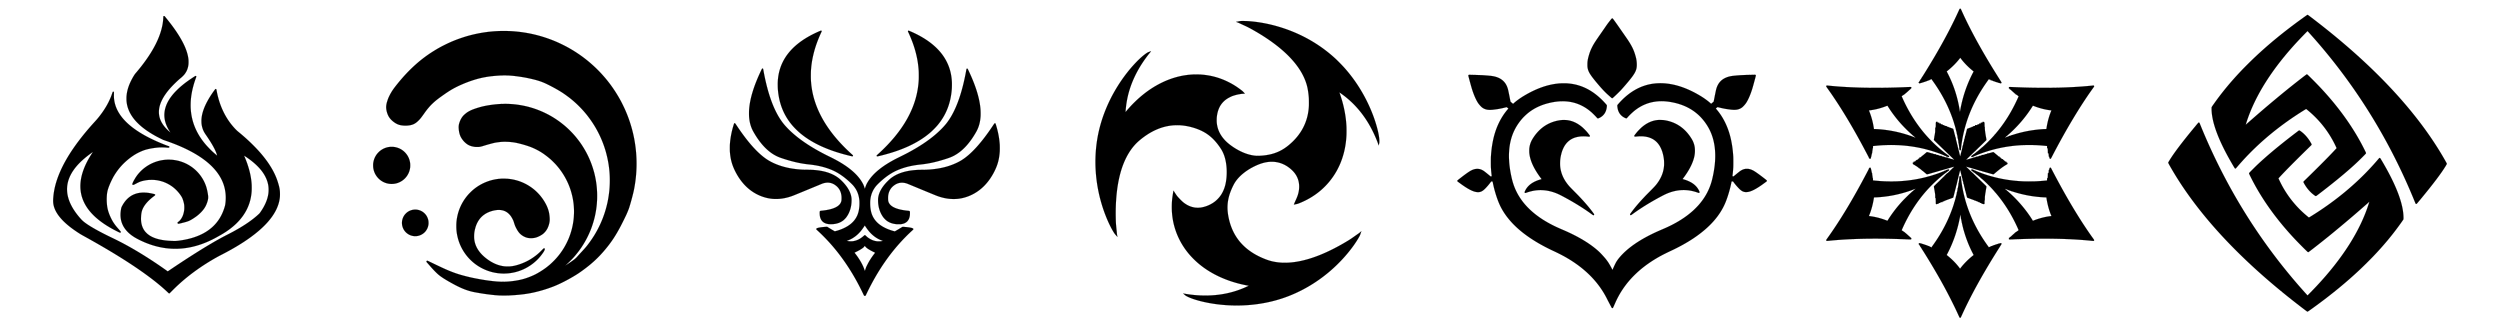 <svg width="2680" height="350" xmlns="http://www.w3.org/2000/svg"><g stroke="null" stroke-width=".1"><path d="M175.235 17.4c-.072.102-.113.31-.125.638-.137 3.252-.387 5.64-.858 8.26-2.483 13.789-10.137 28.774-23.097 45.236a222.797 222.797 0 0 1-5.837 7.087c-1.757 2.037-4.884 7.707-6.599 11.936-1.656 4.104-2.62 7.957-3.031 12.097-.143 1.43-.143 4.633-.006 6.015.34 3.282 1 6.04 2.168 8.988 4.02 10.184 13.335 19.362 28.04 27.623 1.84 1.037 3.836 2.079 6.432 3.36l2.621 1.298 1.995.679c12.99 4.443 23.27 8.993 32.341 14.294 14.485 8.475 24.264 18.362 29.107 29.434 3.007 6.867 4.163 14.312 3.436 22.156-.137 1.501-.363 3.103-.53 3.752a55.61 55.61 0 0 1-1.108 3.675c-5.306 15.849-17.075 26.331-35.312 31.46-4.48 1.262-9.226 2.173-14.622 2.805-1.424.166-3.091.19-5.956.089-12.263-.44-20.882-2.936-26.325-7.624-.697-.601-1.978-1.917-2.496-2.56-2.483-3.11-3.919-7.01-4.27-11.615-.102-1.334-.036-4.425.119-5.866.333-3.044.756-4.73 1.733-6.891 2.049-4.52 6.278-9.226 12.275-13.645.912-.673 1.037-.816 1.025-1.21a.715.715 0 0 0-.376-.589c-.417-.214-3.502-.93-5.378-1.25-2.513-.424-4.163-.567-6.533-.567-2.454 0-4.223.18-6.254.626-3.341.744-6.373 2.132-9.017 4.133-3.246 2.448-6.082 5.986-8.226 10.28-.44.87-.601 1.465-.917 3.395-.595 3.568-.625 6.76-.095 9.88 1.298 7.678 6.081 14.164 14.235 19.304 3.442 2.174 8.993 4.86 14.085 6.82 12.865 4.955 25.807 6.724 38.744 5.294 12.203-1.34 24.228-5.425 36.658-12.442.739-.417 1.93-1.084 2.65-1.488 13.42-7.499 22.937-16.647 28.363-27.255 2.626-5.134 4.252-10.327 5.045-16.075.375-2.746.482-4.395.482-7.683-.006-2.722-.042-3.58-.244-5.807-.768-8.463-3.306-17.808-7.487-27.606-.208-.494-.357-.9-.333-.911.071-.03 2.882 1.84 4.371 2.906 5.492 3.92 9.94 7.94 13.407 12.12 4.598 5.546 7.463 11.734 8.207 17.72.322 2.596.292 5.58-.083 8.177-.923 6.35-3.865 13.085-8.696 19.875-.59.834-.822 1.102-1.495 1.727-6.986 6.534-16.432 12.954-28.671 19.488-.947.512-2.972 1.56-4.497 2.34-6.76 3.455-12.27 6.505-19.655 10.888-11.769 6.98-27.224 16.873-42.692 27.332-1.15.78-2.108 1.417-2.12 1.417-.012 0-.81-.56-1.775-1.238-14.95-10.596-29.637-19.846-43.377-27.308-5.009-2.722-8.75-4.616-15.604-7.922-11.877-5.717-21.257-10.923-26.802-14.872-2.645-1.882-4.038-3.097-5.718-4.973-7.76-8.684-12.442-17.1-14.08-25.313-.762-3.853-.84-7.784-.208-11.554 1.715-10.316 8.529-20.208 20.542-29.815 2.162-1.728 6.432-4.872 6.623-4.878.042 0-.256.5-.661 1.113-4.45 6.772-7.803 13.46-9.863 19.673-3.788 11.405-3.633 21.87.458 31.447 5.248 12.281 16.975 23.032 35.158 32.234 3.18 1.608 3.931 1.953 4.217 1.953.465 0 .727-.298.727-.816a1.335 1.335 0 0 0-.108-.47c-.053-.101-.965-1.162-2.019-2.353-2.37-2.68-2.781-3.174-3.907-4.67-1.65-2.203-2.751-3.966-4.038-6.491-2.037-3.99-3.496-8.017-4.217-11.614-.595-2.978-.911-7.427-.78-11.078.197-5.456.762-8.094 2.865-13.383 1.28-3.217 3.442-7.666 4.92-10.113 4.115-6.808 8.767-12.24 14.83-17.302 2.49-2.08 5.372-4.14 8.028-5.73 2.9-1.74 7.005-3.64 9.947-4.604 3.508-1.15 8.445-2.102 13.573-2.62 3.02-.304 6.457-.316 9.804-.036 2.245.19 2.525.19 2.787.035.304-.184.44-.452.411-.798-.024-.25-.06-.327-.262-.512-.19-.185-.316-.238-.709-.322-.518-.107-1.411-.434-3.895-1.411-12.007-4.711-22.102-9.827-30.137-15.271-9.643-6.528-16.414-13.538-20.387-21.114-1.793-3.419-3.055-7.153-3.645-10.798-.37-2.293-.477-3.907-.417-6.444.066-2.83.072-2.657-.066-2.889-.16-.286-.47-.447-.75-.393-.393.072-.476.22-1.024 1.852-2.895 8.63-7.588 16.957-14.235 25.253-1.578 1.972-2.27 2.776-4.116 4.795-17.873 19.523-30.434 37.641-37.587 54.223-4.092 9.47-6.41 18.19-7.136 26.807-.38 4.497-.22 7.118.626 10.114 1.983 7.01 7.468 14.097 16.557 21.37 2.424 1.941 5.349 4.05 8.523 6.146 2.853 1.888 3.89 2.513 6.45 3.925 29.071 16.015 52.037 30.315 69.732 43.419 7.993 5.914 15.164 11.846 20.68 17.105.589.566 1.137 1.072 1.22 1.126.09.06.262.1.435.1h.292l3.073-3.084c2.895-2.9 4.497-4.443 6.891-6.63 11.56-10.547 24.962-20.148 39.994-28.635 2.18-1.233 3.199-1.775 6.046-3.234 22.31-11.424 38.91-23.169 49.237-34.843 7.546-8.528 11.864-17.117 12.936-25.717.191-1.53.239-2.406.239-4.318 0-4.425-.566-7.451-2.502-13.49-3.097-9.62-8.963-19.5-17.617-29.66-2.472-2.901-4.837-5.45-7.958-8.601-5.342-5.385-10.405-9.959-17.123-15.462-1.197-.983-3.27-3.115-5.152-5.307-8.814-10.262-14.759-23.192-17.51-38.112-.292-1.59-.316-1.661-.524-1.858-.22-.208-.435-.244-.727-.13-.202.082-.351.25-.977 1.09-5.676 7.652-9.886 15.282-12.09 21.881-1.09 3.264-1.727 6.32-1.948 9.321-.09 1.257-.041 4.05.095 5.134.364 2.96 1.233 5.837 2.496 8.25.614 1.16 1.09 1.929 2.329 3.722 5.76 8.332 9.446 14.812 11.131 19.559.382 1.054.71 2.192.68 2.323-.03.13-2.705-2.138-4.867-4.122-2.042-1.876-5.366-5.313-7.218-7.457-11.108-12.906-16.552-27.409-16.296-43.418.072-4.313.435-7.922 1.24-12.33.899-4.949 2.525-10.797 4.377-15.753.566-1.524.59-1.715.238-2.037-.208-.19-.25-.208-.512-.184-.322.03-1.078.494-4.098 2.501-5.289 3.52-9.452 6.707-13.502 10.352-1.304 1.179-4.288 4.169-5.342 5.36-4.515 5.104-7.386 9.792-9.041 14.77-2.949 8.857-1.531 17.595 4.306 26.523.357.547.643 1.012.625 1.024-.012.012-.357-.256-.762-.602-6.325-5.366-10.066-11.12-11.192-17.206-.434-2.353-.476-4.956-.119-7.445.977-6.826 4.872-14.122 11.698-21.918 3.097-3.538 8.594-8.868 11.673-11.316 1.03-.816 2.93-2.686 3.64-3.574 2.483-3.115 3.83-6.313 4.377-10.423.185-1.364.203-4.342.036-5.866-.328-2.954-.977-5.772-2.085-9.024-3.359-9.874-10.875-21.953-22.191-35.676a212.12 212.12 0 0 0-1.162-1.411l-.185-.226h-.518c-.494 0-.524.006-.62.154h.001z"/><path d="M178.546 171.212c-5.056.298-9.78 1.4-14.401 3.365-5.521 2.347-10.655 5.998-14.681 10.447-1.93 2.126-3.312 4.008-4.878 6.64-1.245 2.086-1.733 3.015-2.33 4.444-.452 1.09-.481 1.18-.398 1.471.125.477.631.715 1.18.56.118-.03.327-.083.464-.113s1.072-.5 2.084-1.048c3.872-2.079 5.635-2.734 9.256-3.46 2.317-.46 4.46-.686 6.939-.733 2.424-.042 4.633.107 6.82.464 2.25.37 5.365 1.215 7.343 1.995 6.92 2.734 12.495 7.005 16.914 12.955 1.198 1.614 2.109 3.109 2.68 4.401.394.893.965 2.627 1.323 4.02.56 2.15.685 3.103.727 5.36.047 2.585-.114 3.985-.75 6.493-.626 2.453-1.281 3.978-2.556 5.955-.935 1.448-1.894 2.478-3.091 3.336-.72.512-.911.75-.911 1.125 0 .31.137.536.458.757.477.327.47.327 3.949-.536 5.009-1.239 6.575-1.721 8.44-2.597 2.578-1.215 6.932-4.086 9.368-6.176 4.425-3.8 7.124-7.249 8.743-11.185 1.436-3.479 2.002-5.95 1.9-8.309-.107-2.478-1.161-7.82-2.138-10.81-2.394-7.332-6.903-13.99-12.853-18.976-1.858-1.554-3.448-2.68-5.604-3.972-5.319-3.175-11.507-5.182-17.802-5.76-1.906-.172-4.402-.22-6.195-.113zM536.55 33.238c-7.555.25-13.034.773-19.838 1.898-6.826 1.126-14.124 2.91-20.462 4.996-7.423 2.445-12.937 4.712-19.808 8.134-4.059 2.018-6.969 3.638-11.056 6.156a138.604 138.604 0 0 0-19.353 14.352c-7.014 6.23-13.323 12.89-19.922 21.036-4.388 5.417-6.469 8.497-8.532 12.618-1.12 2.245-1.46 3.064-2.2 5.32-.88 2.689-1.193 4.093-1.352 6.076-.29 3.729 1.051 8.68 3.25 11.988 1.268 1.91 3.184 3.797 5.497 5.417 2.552 1.784 4.866 2.728 7.713 3.137 2.905.42 5.468.42 8.316 0 4.229-.614 6.923-2.103 10.475-5.78 1.45-1.501 2.422-2.746 5.326-6.833 1.995-2.807 3.007-4.132 4.553-5.968 1.74-2.063 2.813-3.217 4.49-4.797 3.33-3.143 6.002-5.23 12.704-9.924 6.587-4.61 11.771-7.52 18.893-10.606 7.082-3.075 14.517-5.553 20.814-6.952 6.315-1.398 12.266-2.148 20.32-2.574 1.797-.091 7.248-.091 8.867 0 3.826.221 6.292.471 10.317 1.04 5.326.75 7.997 1.222 12.362 2.188 8.43 1.864 13.153 3.433 19.007 6.31 6.292 3.091 12.584 6.632 16.813 9.469 2.29 1.534 5.696 4.03 7.975 5.843 6.406 5.104 12.999 11.765 18.024 18.217 5.848 7.502 10.407 15.062 14.22 23.56 2.286 5.104 4.264 10.594 5.696 15.83 1.41 5.149 2.37 9.832 3.07 14.92 1.113 8.19 1.312 16.38.59 24.923-.34 4.076-1.153 9.51-2.017 13.528-1.797 8.321-4.349 16.017-7.816 23.56-3.825 8.333-8.628 16.114-14.46 23.418-1.386 1.739-2.41 2.904-5.087 5.769a436.095 436.095 0 0 0-5.462 5.996c-1.347 1.512-2.922 2.797-6.264 5.099-1.568 1.08-5.752 3.837-6.178 4.075-.12.068-.04-.005.568-.534 1.939-1.694 5.877-5.559 7.736-7.588 3.086-3.37 6.576-7.815 9.026-11.499 4.087-6.138 7.162-11.993 9.896-18.825 1.813-4.536 3.558-10.265 4.598-15.09 1.649-7.657 2.348-14.523 2.262-22.196-.08-7.44-.903-14.25-2.597-21.57-1.074-4.645-2.956-10.499-4.803-14.921-2.615-6.28-5.417-11.538-9.214-17.28-1.716-2.602-4.217-5.927-6.565-8.735-3.427-4.093-7.951-8.611-12.044-12.016-6.042-5.025-12.357-9.185-18.984-12.499-7.725-3.86-15.591-6.645-23.588-8.35-7.475-1.591-14.5-2.296-21.855-2.205-2.933.04-4.32.102-7.418.358-5.445.443-11.816 1.444-16.238 2.552-4.087 1.023-8.77 2.558-11.527 3.774-1.41.625-3.235 1.614-4.349 2.353-1.063.71-3.177 2.473-4.001 3.343-1.745 1.83-3.16 4.223-4.206 7.121-.847 2.33-1.143 4.27-1.006 6.588.187 3.132.699 5.65 1.625 7.997.881 2.234 2.83 5.06 4.77 6.918 3.193 3.069 5.973 4.365 10.833 5.058.562.08 1.097.097 2.529.097 1.586.006 1.915-.011 2.586-.12a21.296 21.296 0 0 0 2.842-.642l3.16-.96c3.558-1.08 8.73-2.473 10.481-2.814 1.677-.335 5.139-.778 7.39-.955 1.404-.108 5.706-.09 7.417.034 4.348.307 7.327.78 11.425 1.802 5.331 1.336 10.56 2.996 13.84 4.4 4.024 1.722 7.838 3.762 11.112 5.945 2.655 1.768 6.582 4.82 8.98 6.98 1.07.96 4.07 3.962 5.1 5.093 2.608 2.87 5.28 6.337 7.337 9.509 3.536 5.445 6.304 11.152 8.27 17.035 3.303 9.872 4.508 19.672 3.706 30.096-.608 7.866-2.603 15.989-5.7 23.247-2.468 5.78-5.423 10.919-9.067 15.773-2.574 3.422-5.092 6.252-8.304 9.31-1.904 1.82-2.057 1.961-3.53 3.189-2.893 2.421-5.467 4.274-8.895 6.411-4.166 2.598-6.82 3.956-11.027 5.644-5.667 2.28-10.157 3.513-16.085 4.428-5.07.779-8.89 1.086-13.471 1.08-4.519-.006-7.9-.261-14.892-1.137-5.48-.682-14.909-2.387-20.49-3.694-10.453-2.456-16.666-4.485-25.521-8.338-3.183-1.382-8.549-3.911-17.689-8.333-1.796-.87-2.182-1.04-2.393-1.04-.824 0-1.221.92-.67 1.563.841.977 4.86 5.542 5.456 6.207 2.706 2.995 5.44 5.73 7.253 7.252 2.956 2.479 7.287 5.247 14.21 9.072 10.117 5.599 17.046 8.304 24.98 9.76 7.18 1.318 11.556 1.972 18.28 2.733 3.03.341 4.803.489 7.98.665 1.683.091 7.713.091 9.635 0 11.225-.545 19.29-1.506 27.015-3.228 6.946-1.546 13.846-3.632 20.74-6.281 7.146-2.745 16.774-7.69 25.084-12.885 4.223-2.643 10.35-7.145 14.898-10.959 5.433-4.559 9.685-8.753 14.465-14.295 7.332-8.498 12.567-16.313 18.24-27.22 1.807-3.473 4.877-9.686 5.922-11.993.881-1.933 2.058-4.81 2.57-6.264 1.358-3.854 3.967-13.346 5.2-18.916.66-2.99 1.347-7.06 1.876-11.084 1.552-11.834 1.552-24.486 0-36.32-.875-6.696-2.012-12.436-3.751-18.922a141.778 141.778 0 0 0-7.486-21.008c-1.285-2.859-3.484-7.338-4.678-9.52-5.218-9.543-11.146-18.092-17.882-25.788-4.547-5.2-8.673-9.327-13.874-13.875-8.674-7.593-18.848-14.448-29.085-19.586-7.087-3.564-12.822-5.934-20.32-8.407-5.791-1.91-12.743-3.66-18.785-4.729-8.804-1.557-16.91-2.262-25.52-2.234a191.41 191.41 0 0 0-3.269.029zm99.098 245.295a.543.543 0 0 1-.114.125c-.108.102-.113.097-.113-.017 0-.085.034-.125.113-.125.063 0 .114.011.114.017zm-.852.801c0 .012-.04.052-.086.091-.068.057-.085.057-.085-.022 0-.052.04-.091.085-.091.046 0 .086.011.086.022zm-4.718 3.973a.54.54 0 0 1-.114.125c-.108.103-.113.097-.113-.017 0-.085.034-.125.113-.125.063 0 .114.012.114.017zm-4.036 3.19c0 .01-.04.033-.085.056-.045.017-.085.006-.085-.023 0-.034.04-.057.085-.057.046 0 .085.012.085.023z"/><path d="m418.466 157.426-.768.085c-3.592.38-7.11 1.807-10.055 4.081-1.114.853-2.597 2.336-3.45 3.45-2.285 2.967-3.615 6.23-4.098 10.083-.113.927-.096 3.593.029 4.548.38 2.819 1.233 5.365 2.546 7.593a20.211 20.211 0 0 0 3.825 4.735 19.726 19.726 0 0 0 13.846 5.161c3.888-.097 7.344-1.182 10.544-3.302a19.223 19.223 0 0 0 3.706-3.172c.807-.892 1.188-1.376 1.87-2.404 1.745-2.632 2.774-5.417 3.189-8.64.142-1.12.142-3.598 0-4.718-.546-4.24-2.251-7.963-5.048-11.032-3.205-3.524-7.394-5.695-12.271-6.366-.62-.085-3.388-.16-3.865-.102zm118.737 34.126c-2.876.187-5.207.506-7.782 1.057a48.866 48.866 0 0 0-7.36 2.166 50.996 50.996 0 0 0-15.58 9.344c-.955.836-3.132 2.978-4.081 4.019-1.927 2.108-4.092 4.973-5.565 7.372-3.421 5.553-5.638 11.31-6.832 17.734-.568 3.063-.801 5.66-.801 9.094.006 4.16.335 7.196 1.228 11.197 1.489 6.707 4.393 13.124 8.48 18.74a50.716 50.716 0 0 0 23.071 17.631 50.642 50.642 0 0 0 22.469 3.127 49.807 49.807 0 0 0 12.732-2.78c2.887-1.046 5.081-2.04 7.616-3.456 4.843-2.7 9.327-6.246 12.908-10.214 2.211-2.455 4.792-5.928 5.679-7.65.221-.432.58-1.421.676-1.848.051-.233-.068-.54-.284-.727-.165-.148-.245-.176-.495-.176a.936.936 0 0 0-.494.12c-.108.062-1.058.982-2.103 2.034-1.961 1.972-2.473 2.455-3.98 3.763-1.488 1.29-2.415 2.012-4.461 3.473-4.723 3.37-9.85 5.962-15.574 7.86-5.115 1.7-8.645 2.302-13.039 2.229-2.307-.04-3.711-.188-5.832-.614-5.7-1.143-11.447-3.956-16.88-8.259-7.407-5.866-11.54-12.482-12.5-20.013-.17-1.33-.221-2.41-.187-4.036.05-2.512.312-4.479.955-7.133 1.71-7.116 5.217-12.453 10.492-15.96 3.445-2.297 7.997-3.911 12.636-4.485 1.261-.154 3.717-.142 4.865.028 3.388.495 6.127 1.853 8.463 4.19 1.575 1.568 2.58 3 3.9 5.558.716 1.387.835 1.671 1.33 3.251.989 3.138 1.358 4.121 2.193 5.77 2.092 4.155 3.848 6.405 6.418 8.236 1.847 1.318 4.149 2.358 6.11 2.762 1.262.256 2.057.33 3.58.335 2.405 0 4.059-.244 6.043-.903 2.393-.796 5.4-2.427 7.088-3.837 1.983-1.665 3.74-3.95 4.802-6.264 1.154-2.495 1.905-5.229 2.11-7.639.17-2.006-.08-5.314-.609-8.207-.472-2.575-1.523-5.707-2.774-8.27-1.74-3.564-3.683-6.617-6.258-9.84-1.927-2.398-4.581-5.098-6.99-7.093-5.793-4.803-12.773-8.367-19.889-10.151-3.086-.78-5.462-1.177-8.674-1.455-1.227-.103-5.615-.154-6.82-.08zm-28.715 51.48c-.08.295-.103.3-.103.028 0-.17.023-.24.08-.24.068 0 .068.04.023.211zM444.44 224.7c-2.893.153-5.587 1.136-7.957 2.904-.694.523-2.132 1.961-2.655 2.654a14.713 14.713 0 0 0-2.194 4.19c-.511 1.557-.722 2.847-.722 4.478 0 1.62.21 2.933.722 4.48a14.043 14.043 0 0 0 5.56 7.326c1.949 1.302 4.063 2.086 6.325 2.347.921.108 2.342.108 3.263 0a14.41 14.41 0 0 0 8.765-4.41c2.12-2.257 3.472-5.24 3.79-8.373.086-.841.035-2.683-.09-3.467-.444-2.768-1.632-5.332-3.394-7.315-1.727-1.933-3.808-3.308-6.223-4.104-1.757-.58-3.41-.807-5.19-.71zM878.926 33.25c-4.472 1.903-8.695 3.985-12.444 6.132-17.396 9.965-27.877 22.866-31.412 38.66-.688 3.079-1.11 6.276-1.287 9.758-.09 1.702-.036 5.741.089 7.503 1.103 15.041 6.032 27.728 14.953 38.464 2.473 2.978 5.925 6.43 9.074 9.08 12.284 10.327 29.277 18.216 50.861 23.601 3.565.89 4.805 1.169 5.066 1.14.462-.06.747-.558.551-.962-.053-.106-.605-.658-1.263-1.251-11.092-10.018-20.036-20.196-26.905-30.63-5.753-8.73-10.065-17.657-12.888-26.69a89.88 89.88 0 0 1-4.07-23.25c-.076-1.792-.04-7.367.06-8.868.398-5.884 1.038-10.421 2.242-15.866.546-2.48 1.578-6.364 2.272-8.577 1.145-3.618 2.153-6.453 3.47-9.721.978-2.432 2.443-5.783 3.226-7.379.338-.688.386-.901.28-1.156a.762.762 0 0 0-.232-.303c-.32-.207-.48-.178-1.643.314zm94.8-.32a.677.677 0 0 0-.398.634c.006.13.125.457.29.8 1.822 3.802 3.975 9.04 5.35 13.014 1.235 3.553 2.112 6.477 2.925 9.697 1.649 6.525 2.503 11.988 2.972 18.921.1 1.5.136 7.076.059 8.868-.647 14.71-4.692 28.577-12.36 42.379-7.231 13.013-17.765 25.789-31.502 38.191-.658.593-1.21 1.145-1.263 1.252-.196.403.089.901.551.96.261.03 1.5-.249 5.066-1.138 21.584-5.386 38.577-13.274 50.86-23.6 1.72-1.448 2.847-2.486 4.751-4.39 1.928-1.934 2.972-3.06 4.324-4.692 8.921-10.735 13.85-23.422 14.953-38.464.125-1.762.178-5.8.089-7.503-.397-7.788-2.076-14.55-5.22-20.997-2.176-4.46-4.851-8.428-8.286-12.29-7.396-8.315-17.882-15.385-31.358-21.139-.688-.296-1.335-.551-1.436-.563a.826.826 0 0 0-.367.06z"/><path d="M817.151 73.475c-.237.095-.385.35-1.097 1.84-8.102 16.963-12.349 31.002-13.049 43.15-.077 1.316-.077 4.893 0 6.138.392 6.4 1.916 11.786 4.728 16.756 4.733 8.34 9.917 14.953 15.528 19.787 3.89 3.357 7.936 5.83 12.337 7.556 1.809.712 6.37 2.183 9.905 3.203 7.859 2.266 14.514 3.606 21.709 4.36 8.867.931 16.162 2.621 23.102 5.356 6.82 2.68 13.043 6.696 19.745 12.734 1.495 1.347 3.618 3.423 4.395 4.3 1.222 1.388 2.456 3.102 3.328 4.627 1.945 3.41 3.096 7.278 3.505 11.773.113 1.246.095 4.662-.03 6.05a57.655 57.655 0 0 1-.551 4.211c-1.495 8.221-6.424 14.42-14.852 18.678-2.45 1.24-4.609 2.112-7.681 3.09-.967.303-3.09.89-3.244.89-.173 0-6.614-3.826-7.729-4.59-.386-.262-.415-.274-.824-.274-.973 0-4.603.327-6.353.57-1.999.279-3.327.587-4.11.943-.522.243-.753.439-.848.724-.125.385.03.616.943 1.44 4.496 4.076 9.822 9.455 14.057 14.206 11.24 12.604 21.157 26.958 29.799 43.15 1.82 3.41 4.146 8.031 5.652 11.24.35.748.718 1.442.807 1.536.172.178.48.261 1.05.267.415.006.557-.184 1.287-1.744 1.477-3.15 3.82-7.811 5.652-11.24 8.642-16.192 18.56-30.545 29.799-43.15 4.235-4.75 9.561-10.13 14.057-14.205.914-.824 1.068-1.056.943-1.441-.095-.285-.326-.48-.848-.724-.783-.356-2.111-.664-4.11-.943-1.75-.243-5.38-.57-6.353-.57-.409 0-.439.012-.824.274-1.115.765-7.557 4.59-7.729 4.59-.154 0-2.277-.587-3.244-.89-3.072-.978-5.231-1.85-7.681-3.09-8.428-4.258-13.357-10.456-14.852-18.677-.445-2.45-.647-4.733-.652-7.355-.006-2.094.047-2.977.266-4.656.742-5.581 2.966-10.492 6.638-14.65.777-.878 2.9-2.954 4.395-4.3 6.702-6.039 12.924-10.054 19.745-12.735 6.94-2.734 14.235-4.425 23.102-5.356 8.132-.854 15.825-2.497 25.06-5.362 5.16-1.595 7.723-2.562 10.232-3.855 9.086-4.686 17.105-13.203 24.187-25.689 2.812-4.97 4.336-10.356 4.728-16.755.118-2.005.065-5.665-.119-7.89-.937-11.144-4.905-24.228-11.916-39.246-1.524-3.269-1.768-3.75-1.981-3.874-.368-.225-.896-.089-1.038.273-.036.095-.22.997-.397 2.011a238.282 238.282 0 0 1-3.328 15.51c-4.448 17.794-10.386 31.407-17.782 40.802-2.74 3.487-6.839 7.68-11.139 11.405-8.256 7.16-18.245 13.785-30.801 20.452-1.738.919-5.718 2.93-9.49 4.786-16.697 8.22-27.676 17.07-33.334 26.857-.99 1.714-1.507 2.906-2.402 5.587-.16.457-.315.884-.35.95-.054.094-.06.088-.065-.06 0-.368-1.003-3.203-1.513-4.282-.415-.89-1.038-2.023-1.738-3.174-2.888-4.757-7.372-9.537-13.06-13.944-5.795-4.49-12.432-8.47-21.383-12.818-21.554-10.48-37.462-21.631-47.919-33.589-7.052-8.06-12.764-19.484-17.325-34.603-2.135-7.093-4.099-15.433-5.635-23.938-.178-1.015-.367-1.928-.415-2.035-.148-.332-.563-.504-.89-.368zm110.168 168.58c.107.172.267.445.362.61.09.16.397.617.682 1.009.29.391.777 1.073 1.086 1.512 3.15 4.467 6.892 7.966 11.162 10.44 1.471.848 3.654 1.856 5.356 2.461.25.089.451.172.44.184-.042.041-1.163.255-1.91.362-.962.13-3.648.148-4.538.03-3.138-.44-5.813-1.478-8.624-3.346-1.014-.676-1.566-1.11-2.408-1.886-1.364-1.258-1.471-1.347-1.643-1.382-.332-.065-.493.03-1.4.83-3.766 3.346-7.402 5.125-11.667 5.724-.89.119-3.577.1-4.537-.03-.748-.106-1.869-.32-1.91-.362-.012-.011.19-.094.439-.183 1.702-.605 3.885-1.614 5.356-2.462 4.56-2.64 8.475-6.418 11.833-11.418 1.079-1.595 1.643-2.402 1.684-2.402.024 0 .13.143.237.309zm.012 21.856c.285.44 1.252 1.43 1.88 1.934 1.359 1.097 3.897 2.586 7.082 4.152 1.009.498 1.827.92 1.827.943 0 .024-.356.492-.783 1.038-2.301 2.918-4.727 6.56-6.423 9.656a99.898 99.898 0 0 0-1.453 2.823c-.926 1.863-.938 1.887-1.62 3.945-.373 1.138-.7 2.028-.717 1.98-.018-.047-.315-.877-.659-1.838-.806-2.236-1.815-4.436-3.209-6.987-1.75-3.185-4.258-6.94-6.619-9.9-.32-.403-.581-.747-.581-.77 0-.03.824-.451 1.827-.95 2.591-1.28 4.235-2.194 5.794-3.238 1.643-1.097 2.302-1.678 2.978-2.633.213-.303.397-.552.403-.552.006 0 .125.178.273.397z"/><path d="M787.3 132.118c-.285.137-.345.261-.677 1.31-2.307 7.326-3.69 14.491-4.152 21.514-.095 1.465-.095 6.27 0 7.592.356 4.84 1.026 8.636 2.23 12.586 1.062 3.476 2.711 7.266 4.846 11.11 3.583 6.458 8.043 11.969 13.103 16.192 7.14 5.955 15.943 9.733 24.792 10.64 3.168.327 6.981.273 10.261-.148 4.01-.51 8.197-1.572 12.337-3.137 1.359-.51 13.198-5.38 26.068-10.718 4.728-1.964 5.57-2.302 6.347-2.539 4.59-1.4 8.76-.872 12.462 1.584 4.377 2.9 6.744 6.98 7.206 12.426.095 1.12.042 3.82-.089 4.573-1.044 5.996-8.387 9.626-21.922 10.836-.534.048-.848.178-1.12.463-.185.196-.203.25-.256.795-.077.747-.018 2.746.1 3.695.582 4.626 2.925 7.592 6.952 8.814.79.237 1.964.462 2.889.551.818.084 3.28.084 4.217.006 4.603-.391 8.18-1.708 11.24-4.128.712-.563 2.248-2.13 2.841-2.888 3.832-4.935 5.89-11.436 5.896-18.607.006-1.53-.048-2.177-.261-3.47-.837-5-3.595-10.083-8.245-15.184-.96-1.056-3.274-3.339-4.086-4.033-5.25-4.49-12.254-7.491-20.849-8.92-4.43-.736-8.986-1.068-14.68-1.074-7.064 0-14.626-.825-21.056-2.29-8.25-1.88-15.908-5.012-21.697-8.873-4.46-2.977-9.063-7.04-13.956-12.325-5.765-6.234-12.046-14.43-18.41-24.022-.594-.895-1.128-1.673-1.187-1.72a1.557 1.557 0 0 1-.25-.314c-.13-.208-.432-.398-.622-.398a.99.99 0 0 0-.273.101zm279.013.042a.974.974 0 0 0-.332.314c-.077.125-.19.267-.25.314-.058.048-.592.825-1.185 1.72-12.426 18.732-23.88 31.294-34.224 37.534-4.164 2.509-9.59 4.834-15.065 6.447-7.687 2.266-16.899 3.523-25.831 3.53-1.94 0-5.06.082-6.614.177-12.538.753-22.123 4.004-28.915 9.816-.812.694-3.125 2.978-4.086 4.034-4.65 5.1-7.408 10.184-8.245 15.184-.213 1.293-.267 1.94-.26 3.47 0 3.736.563 7.313 1.66 10.617.943 2.835 2.467 5.711 4.235 7.989.593.76 2.13 2.325 2.841 2.889 3.06 2.42 6.637 3.736 11.24 4.128.937.077 3.399.077 4.217-.006 5.813-.576 9.128-3.725 9.84-9.366.119-.949.178-2.948.1-3.695-.053-.546-.07-.599-.254-.795-.273-.284-.587-.415-1.121-.462-6.074-.54-11.05-1.614-14.615-3.144-4.288-1.839-6.738-4.419-7.307-7.693-.13-.753-.184-3.452-.09-4.573.463-5.445 2.83-9.525 7.207-12.426a15.795 15.795 0 0 1 2.966-1.524c3.244-1.198 6.904-1.08 10.653.35.373.142 2.71 1.097 5.19 2.129 12.87 5.338 24.71 10.208 26.067 10.718 4.14 1.566 8.328 2.627 12.338 3.137 3.28.422 7.093.475 10.26.149 5.327-.546 10.452-2.064 15.54-4.597 9.182-4.573 16.715-12.064 22.356-22.236 2.135-3.844 3.784-7.634 4.846-11.11 1.204-3.95 1.874-7.746 2.23-12.586.095-1.323.095-6.127 0-7.592-.457-6.916-1.732-13.618-3.998-20.997-.225-.753-.45-1.435-.498-1.518a.71.71 0 0 0-.896-.326zm264.554-109.636c-1.017.044-2.07.155-2.485.267-.236.062-1.11.235-1.94.384-.979.173-1.456.279-1.363.31.75.204 3.148 1.158 4.176 1.667.682.334 2.41 1.14 3.842 1.797 4.524 2.07 6.612 3.141 11.402 5.874 16.124 9.19 29.397 19.185 38.822 29.23 8.954 9.548 14.668 18.986 17.537 28.981 1.06 3.7 1.84 8.62 2.236 14.116.106 1.475.143 6.568.062 8.149-.167 3.234-.495 5.967-1.065 8.892-2.541 12.982-9.32 24.049-20.362 33.257-5.633 4.69-11.241 7.684-17.865 9.524-4.66 1.29-10.237 2.039-15.244 2.045-2.287 0-3.13-.062-5.143-.372-6.848-1.06-14.284-4.158-21.447-8.954-3.96-2.652-7.033-5.236-9.505-8-5.014-5.601-7.703-11.736-8.217-18.757-.093-1.276-.044-4.226.093-5.49.675-6.203 2.578-11.117 5.806-14.965 2.138-2.547 4.69-4.523 7.957-6.166 2.156-1.084 2.794-1.35 4.628-1.914 2.467-.756 3.607-1.029 6.06-1.456 1.779-.31 2.306-.378 3.49-.44a59.103 59.103 0 0 0 1.635-.1l.508-.043-.173-.223c-.527-.663-2.355-2.522-2.87-2.912-5.421-4.17-9.449-6.73-14.735-9.357-9.183-4.567-18.596-7.139-29-7.913-1.803-.137-6.853-.186-8.818-.093-11.513.557-22.704 3.507-33.66 8.86-8.427 4.122-16.365 9.475-24.012 16.205-2.553 2.243-6.252 5.825-8.557 8.279-1.804 1.927-5.063 5.614-5.701 6.456l-.384.515.043-.837c.124-2.485.613-6.742 1.128-9.852 2.8-16.991 10.075-33.363 21.706-48.86 1.333-1.785 2.312-3.03 2.64-3.378.223-.235 1.723-2.131 1.847-2.33.043-.074-2.69.874-3.21 1.116-1.568.718-4.747 3.104-7.752 5.818-1.041.942-3.024 2.832-3.774 3.6-5.28 5.398-9.61 10.51-14.066 16.583-14.816 20.22-24.793 43.252-28.721 66.335-3.892 22.846-2.374 46.84 4.436 69.929 3.241 11.017 7.938 22.214 12.53 29.867.98 1.63 1.71 2.683 2.336 3.346.304.329.917 1.017 1.363 1.537.44.515.806.93.812.923.006-.006-.124-.725-.285-1.592-.198-1.047-.322-1.915-.366-2.572a99.29 99.29 0 0 0-.198-2.168c-.818-7.907-.861-8.564-.991-15.058-.13-6.922.093-14.389.626-20.976 1.586-19.451 5.93-35.122 13.031-47.001 3.476-5.813 7.442-10.497 12.313-14.538 11.216-9.295 22.816-14.506 34.825-15.634 2.416-.229 5.744-.297 8.093-.16 5.254.303 10.54 1.325 15.919 3.079 6.568 2.144 11.934 5.013 16.532 8.849 3.979 3.321 7.653 7.547 11.092 12.765 1.692 2.571 2.857 4.92 3.898 7.87 2.237 6.332 3.148 14.698 2.491 22.896-.502 6.308-1.723 11.179-3.929 15.708-1.561 3.198-3.309 5.646-5.818 8.155-1.642 1.642-2.87 2.64-4.728 3.86-4.01 2.628-8.762 4.431-13.434 5.1-1.122.155-4.648.162-5.763 0-3.91-.55-7.288-1.865-10.665-4.145-2.138-1.438-3.52-2.677-6.556-5.874-1.92-2.027-2.69-3.024-4.387-5.701-1.177-1.847-1.586-2.479-1.605-2.46-.074.074-.98 5.657-1.227 7.603-.644 4.976-.762 11.402-.316 16.762 1.37 16.247 7.783 31.466 18.559 44.027 2.683 3.13 6.048 6.488 9.276 9.264 12.864 11.08 29.862 19.123 49.096 23.237 2.987.645 4.251.892 4.772.936.241.025.452.062.464.087.019.024-.57.328-1.295.669-14.339 6.791-29.713 10.045-46.48 9.846-5.169-.062-9.314-.34-14.47-.979-1.933-.235-4.858-.663-5.044-.737-.08-.031-.743-.143-1.468-.248a42.297 42.297 0 0 1-1.45-.223c-.118-.031-.118-.025-.013.062.068.05.601.52 1.196 1.04 1.351 1.184 1.834 1.507 3.464 2.312 6.841 3.396 19.24 6.556 31.913 8.143 24.136 3.024 48.39.774 70.053-6.476 18.286-6.128 35.785-16.167 50.967-29.236 9.462-8.148 18.1-17.536 24.985-27.147 3.575-5 6.853-10.472 7.324-12.238.068-.254.347-1.079.62-1.828.272-.75.49-1.364.483-1.37-.006-.006-.57.465-1.252 1.041-.688.583-1.623 1.301-2.107 1.624-.477.316-1.982 1.37-3.346 2.336-4.102 2.925-5.056 3.563-7.715 5.18-10.429 6.34-20.529 11.489-29.991 15.293-19.656 7.895-36.833 10.188-51.197 6.817-2.571-.601-5.056-1.4-7.931-2.547-7.771-3.092-14.185-6.81-19.712-11.427-2.69-2.243-5.478-5.068-7.578-7.683-5.745-7.139-9.599-15.628-11.576-25.48-1.883-9.364-1.437-17.228 1.457-25.742 1.338-3.94 3.643-8.935 5.39-11.693 4.5-7.076 12.697-13.626 22.767-18.187 7.647-3.464 14.5-4.672 21.1-3.724 5.564.8 10.844 3.21 15.491 7.076 4.12 3.427 6.785 7.108 8.26 11.415 1.574 4.61 1.692 9.728.341 15.057-.527 2.089-1.252 4.047-2.603 7.027a144.157 144.157 0 0 0-1.914 4.363c-.236.576-.273.725-.192.7.055-.018.34-.08.632-.13.29-.056 1.196-.242 2.013-.415 1.432-.298 1.55-.335 3.111-.954 17.518-6.972 31.237-18.857 40.111-34.757.874-1.568 2.404-4.63 3.154-6.32 3.929-8.862 6.333-18.671 7.095-28.94.205-2.769.248-4.052.248-7.466 0-3.377-.043-4.629-.242-7.498-.57-8.012-2.088-16.44-4.461-24.725-.843-2.93-2.392-7.714-2.813-8.7-.075-.167-.118-.316-.106-.334.037-.031 2.033 1.344 3.334 2.299 8.192 6.023 15.231 13.025 21.397 21.267 6.215 8.31 11.402 17.728 15.653 28.436.409 1.016.737 1.89.737 1.94 0 .049.242.712.54 1.48l.544 1.388.323-1.63.322-1.623.006-1.245c.013-6.699-3.358-19.55-8.31-31.671-7.051-17.283-16.935-33.245-28.925-46.741-2.628-2.956-7.275-7.697-10.014-10.225-12.486-11.495-26.918-20.802-42.974-27.699-16.588-7.126-34.955-11.55-51.717-12.455-1.22-.062-5.013-.118-5.88-.087zM1728.028 19.798c-.35.162-.451.276-1.978 2.206-2.36 2.994-3.168 4.097-6.04 8.294-.599.868-2.543 3.666-4.319 6.222-5.73 8.233-7.27 10.654-9.053 14.226-1.554 3.108-2.482 5.53-3.498 9.114-.72 2.523-1.016 3.969-1.292 6.189-.147 1.21-.168 4.97-.033 5.953.242 1.688.572 2.899 1.197 4.372 1.305 3.06 4.083 6.894 10.312 14.226 3.598 4.23 6.497 7.345 9.222 9.888 1.197 1.116 4.722 4.25 5.159 4.587.275.209.605.262.901.135.525-.216 6.807-6.236 9.108-8.724 2.67-2.886 7.136-8.092 9.894-11.536 4.312-5.375 6.182-8.724 6.747-12.074.235-1.392.296-2.388.255-4.292-.074-3.639-.639-6.544-2.213-11.38-1.486-4.574-3.753-8.987-7.406-14.442-.834-1.238-4.224-6.135-7.076-10.21-.672-.963-2.051-2.947-3.06-4.406-2.334-3.37-5.812-8.166-6.027-8.307-.256-.169-.505-.182-.8-.04z"/><path d="M1881.053 80.12c-.149.007-1.648.047-3.33.088-8.738.201-12.457.39-18.02.908-4.096.383-6.827.988-9.424 2.092-5.556 2.367-8.993 6.551-10.587 12.874-.269 1.09-1.379 6.444-1.796 8.677a152.52 152.52 0 0 1-.565 2.845c-.269 1.265-.316 1.413-.484 1.554-.108.087-.713.599-1.359 1.137l-1.177.975-.572-.525c-3.1-2.811-7.506-5.966-12.12-8.663-11.913-6.962-22.958-10.998-33.895-12.383-4.755-.606-10.13-.633-14.73-.074-14.213 1.735-26.88 8.96-38.072 21.726-.511.585-.989 1.17-1.05 1.291-.201.39-.033 2.32.35 4.09.915 4.164 3.323 7.358 7.03 9.31 1.419.746 2.105.954 2.509.773.094-.047.538-.505.995-1.03 1.79-2.064 5.119-5.26 7.285-7.008 6.652-5.361 14.078-8.644 22.163-9.807 5.92-.855 11.98-.606 18.834.766 10.749 2.153 19.654 6.384 26.966 12.807 5.522 4.85 10.412 11.49 13.52 18.35 4.466 9.867 6.08 21.49 4.81 34.728-.492 5.18-1.5 11.011-2.853 16.547-2.57 10.493-7.392 19.58-14.838 27.948-1.13 1.272-3.753 3.928-5.072 5.146-6.35 5.845-13.728 10.903-22.634 15.518-3.444 1.789-6.29 3.107-11.401 5.3a356.583 356.583 0 0 0-4.675 2.038c-18.888 8.536-32.374 17.832-41.078 28.298-1.251 1.507-2.57 3.39-3.33 4.742-.605 1.083-1.594 3.114-2.744 5.65a162.824 162.824 0 0 1-1.15 2.51c-.007.013-.215-.384-.457-.875-1.077-2.186-2.933-5.442-4.097-7.184-1.796-2.677-3.148-4.345-6.437-7.937-2.388-2.603-3.955-4.09-6.76-6.424-8.018-6.659-18.417-12.867-31.345-18.713-.773-.35-2.879-1.271-4.675-2.038-5.098-2.186-7.977-3.524-11.455-5.327-12.363-6.41-22.09-13.903-29.394-22.654-3.43-4.117-6.625-9.101-8.791-13.722-2.254-4.803-3.612-8.926-4.937-14.933-4.44-20.159-3.276-36.941 3.497-50.454 2.018-4.036 4.85-8.227 7.971-11.798 1.655-1.897 4.44-4.56 6.484-6.195 6.135-4.91 13.4-8.415 21.794-10.514 13.547-3.383 25.27-2.495 35.65 2.698 3.706 1.856 6.726 3.894 10.29 6.941 1.191 1.023 4.38 4.198 5.543 5.523.922 1.049 1.164 1.244 1.54 1.244.276 0 1.164-.363 2.093-.848 4.372-2.3 6.867-6.228 7.405-11.656.094-.99.088-1.527-.04-1.763-.235-.464-3.014-3.51-4.957-5.448-10.38-10.345-21.922-16.197-34.722-17.61-2.421-.269-3.296-.31-6.524-.31-3.276.008-4.413.068-7.036.37-11.065 1.292-22.372 5.375-34.493 12.458-4.614 2.697-9.02 5.852-12.121 8.664l-.572.524-1.177-.975c-.646-.538-1.251-1.05-1.359-1.137-.168-.141-.215-.289-.484-1.554-.161-.766-.417-2.051-.565-2.845-.417-2.233-1.527-7.587-1.796-8.677-.962-3.814-2.542-6.767-4.87-9.08-2.973-2.967-7.042-4.796-12.417-5.577-1.48-.222-5.845-.605-9.14-.813-2.039-.122-5.86-.263-11.301-.404-4.157-.108-4.251-.108-4.46.047-.262.188-.43.545-.383.807.175.969 2.92 11.052 3.767 13.85 1.937 6.35 4.453 12.161 6.733 15.524 1.197 1.776 3.316 4.063 4.6 4.964 1.642 1.157 3.552 1.89 5.684 2.18 1.312.175 3.774.161 5.482-.034 5.079-.578 7.796-1.056 12.538-2.2 2.294-.551 2.355-.558 2.49-.443.08.067.483.417.894.773l.76.646-.491.558c-7.823 8.987-13.332 20.623-16.022 33.874-1.15 5.684-1.79 10.608-2.2 16.998-.121 1.823-.121 10.069 0 11.905.188 3.014.464 5.987.747 8.173.067.538.114.995.1 1.016-.013.02-.262.094-.558.161l-.538.121-.39-.296c-.215-.161-.84-.673-1.399-1.137-2.348-1.964-4.769-3.887-5.61-4.446-1.567-1.056-3.114-1.742-4.688-2.078-.955-.209-2.879-.256-3.915-.108-1.641.242-2.953.666-4.688 1.52-2.328 1.15-6.027 3.747-12.377 8.684-1.426 1.11-2.603 2.072-2.657 2.18-.127.235-.114.659.02.867.095.141 3.821 2.872 5.9 4.325 5.529 3.848 9.995 6.175 13.284 6.915 4.345.975 7.063.1 10.487-3.357a63.17 63.17 0 0 0 5.825-6.787l.686-.921h.35c.188 0 .544.02.786.04l.438.047.188.949c1.359 6.995 3.753 15.127 6.269 21.316 5.105 12.558 14.67 24.154 28.345 34.358 8.677 6.484 18.78 12.37 30.807 17.953 4.547 2.105 9.336 4.56 12.961 6.632 13.554 7.742 24.66 16.977 33.202 27.605a94.389 94.389 0 0 1 8.77 12.948c.781 1.38 2.039 3.767 2.463 4.675.316.673 4.352 8.334 4.634 8.798.27.437.881.558 1.251.249.195-.161.592-1.016 2.63-5.67 4.104-9.337 9.814-18.054 16.978-25.91 2.004-2.2 5.294-5.435 7.614-7.5 7.123-6.337 15.262-11.966 24.652-17.045 2.18-1.184 6.828-3.49 9.753-4.85 9.222-4.284 17.375-8.777 24.491-13.506 17.522-11.637 29.092-24.713 34.924-39.464 2.394-6.06 4.62-13.668 5.932-20.28.135-.686.27-1.264.296-1.298.027-.027.383-.067.787-.094l.733-.04.7.935a64.087 64.087 0 0 0 5.832 6.793c3.423 3.457 6.14 4.332 10.486 3.357 3.29-.74 7.756-3.068 13.285-6.915 2.078-1.453 5.804-4.184 5.899-4.325.134-.209.148-.632.02-.868-.195-.363-7.453-5.92-10.413-7.97-2.38-1.649-3.383-2.28-4.62-2.893-1.736-.854-3.048-1.278-4.689-1.52-1.036-.148-2.96-.101-3.915.108-1.574.336-3.12 1.022-4.688 2.078-.84.558-3.262 2.482-5.61 4.446a55.79 55.79 0 0 1-1.399 1.137l-.39.296-.538-.121c-.296-.068-.545-.142-.558-.162-.014-.02.033-.477.1-1.015.283-2.186.559-5.16.747-8.173.121-1.836.121-10.083 0-11.906-.41-6.39-1.05-11.313-2.2-16.997-2.69-13.251-8.199-24.888-16.022-33.874l-.49-.558.76-.646c.41-.357.813-.706.894-.774.135-.114.195-.107 2.489.444 4.742 1.144 7.46 1.621 12.538 2.2 1.708.195 4.17.208 5.482.033 2.132-.289 4.042-1.022 5.684-2.179 1.284-.901 3.403-3.188 4.6-4.964 2.28-3.363 4.796-9.175 6.733-15.524.848-2.799 3.592-12.882 3.767-13.85a.666.666 0 0 0-.08-.444c-.209-.404-.518-.538-1.13-.498z"/><path d="M1777.366 128.638c-6.27.591-11.886 3.107-17.355 7.768-1.096.942-3.847 3.713-4.903 4.944-.875 1.023-2.94 3.66-3.087 3.949-.202.376 0 .935.396 1.096.189.08.471.067 2.207-.094 3.322-.31 5.764-.303 8.414.027 9.485 1.197 15.733 6.551 18.901 16.21.868 2.63 1.54 5.832 1.85 8.778.148 1.406.209 4.628.108 6.054-.323 4.554-1.453 8.738-3.471 12.848a39.551 39.551 0 0 1-3.881 6.342c-1.796 2.402-2.778 3.485-7.42 8.153-4.176 4.204-5.05 5.098-7.264 7.466-5.145 5.502-9.107 10.17-12.544 14.764-1.783 2.388-1.884 2.543-1.884 2.906 0 .559.505.949 1.002.774.115-.04.868-.552 1.669-1.144 7.143-5.206 15.356-10.446 24.167-15.396 3.377-1.897 7.272-3.99 9.471-5.092 10.453-5.233 20.966-6.579 31.325-4.01 1.661.411 3.464.956 4.796 1.447 1.204.444 1.533.478 1.83.182.416-.417.342-.808-.478-2.476-1.38-2.811-3.599-5.347-6.404-7.318-2.684-1.883-6.363-3.538-10.163-4.58a12.48 12.48 0 0 1-.895-.263c-.013-.013.33-.504.774-1.09 5.098-6.773 8.69-13.21 10.627-19.029 1.265-3.8 1.79-6.834 1.79-10.325 0-2.919-.317-5.004-1.144-7.547-.76-2.34-1.742-4.25-3.599-7.015-4.352-6.484-9.551-11.18-15.867-14.32-4.002-1.992-8.247-3.263-12.942-3.888-1.157-.148-4.89-.222-6.027-.121zm-102.981.047c-.727.053-2.2.242-3.128.396-5.758.976-11.011 3.054-15.693 6.209-4.822 3.255-9.221 7.984-12.638 13.594-1.944 3.202-3.027 6.37-3.465 10.123-.107.969-.107 4.21 0 5.213.31 2.738.814 5.018 1.709 7.702 1.937 5.818 5.529 12.255 10.628 19.029.444.585.787 1.076.773 1.09-.013.013-.417.134-.894.262-3.8 1.042-7.48 2.697-10.164 4.58-2.805 1.971-5.025 4.507-6.404 7.319-.82 1.668-.894 2.058-.477 2.475.296.296.625.262 1.83-.182 1.331-.49 3.134-1.036 4.795-1.446 10.359-2.57 20.872-1.224 31.325 4.01 2.2 1.102 6.094 3.194 9.47 5.091 8.812 4.95 17.025 10.19 24.169 15.397.8.592 1.553 1.103 1.668 1.143.498.175 1.002-.215 1.002-.773 0-.364-.1-.518-1.883-2.906-3.438-4.594-7.4-9.262-12.545-14.765-2.213-2.367-3.087-3.262-7.265-7.466-2.145-2.166-4.257-4.332-4.681-4.81-4.668-5.26-7.641-10.62-9.128-16.479-.767-3-1.07-5.764-1.002-9.148.067-3.282.43-5.905 1.305-9.35a32.99 32.99 0 0 1 2.267-6.322c2.919-6.06 7.587-9.989 13.795-11.603 3.7-.955 7.628-1.17 12.485-.666 1.257.134 1.48.141 1.674.06.39-.161.592-.72.39-1.096-.14-.276-2.253-2.973-3.12-3.982-1.03-1.204-3.787-3.982-4.87-4.91-5.51-4.695-11.193-7.231-17.455-7.77-.733-.06-3.74-.073-4.473-.02z"/><g><path d="M2100.87 9.44c-.193.125-.325.385-.944 1.74-6.965 15.393-15.233 31.151-25.767 49.116-3.31 5.643-8.68 14.502-11.531 19.008-.3.472-.897 1.422-1.323 2.107-.432.691-.824 1.25-.87 1.25-.047 0-.1.08-.113.179-.04.286-1.456 2.479-1.595 2.479-.087 0-.12.053-.12.18 0 .106-.28.61-.744 1.355-.605.95-.778 1.183-.898 1.19-.14 0-.153.033-.153.332 0 .313.027.366.286.632.419.425.552.425 1.768.066.565-.166 1.09-.3 1.17-.3.073 0 .166-.026.2-.059.04-.033.617-.233 1.295-.439 1.39-.432 3.855-1.262 4.154-1.402.85-.392 1.928-.758 2.227-.758.299 0 .332-.013.332-.152 0-.12.113-.206.631-.466.392-.192.725-.312.864-.312.2 0 .233-.02.233-.16s.24-.372.379-.372c.026 0 .432.519.89 1.15 10.574 14.482 18.238 29.39 23.282 45.32.3.938.439 1.49.439 1.715 0 .246.026.333.093.333.113 0 .219.339.83 2.525.665 2.393.871 3.224.871 3.476 0 .133.027.246.06.246.06 0 .193.498.611 2.28.18.764.26 1.269.26 1.601 0 .412.02.492.12.519.192.053.69 2.552.73 3.622.027.731.04.817.147.817.1 0 .14.127.259.745.365 1.987.472 2.818.472 3.689 0 .837.006.883.133.883.152 0 .152 0 .332 1.263.312 2.286.405 3.144.445 4.034.02.526.067.95.093.95.033 0 .06.14.06.307 0 .73.558 1.183 1.156.93.386-.16.479-.392.525-1.323.074-1.375.625-5.53 1.177-8.846 3.669-21.945 12.275-42.622 25.787-61.949 1.343-1.927 3.07-4.287 3.137-4.287.027 0 .053.12.053.266v.266h.386c.299 0 .485.047.864.233.458.219.478.239.478.465v.232h.486c.425 0 .578.04 1.362.346.505.2.877.379.877.432 0 .053.08.087.22.087.292 0 2.439.744 2.439.844 0 .053.093.086.252.086.14 0 .731.146 1.31.332.578.18 1.063.333 1.076.333.014 0 .02.046.02.1 0 .072.08.099.32.099.172 0 .67.106 1.11.233 1.242.365 1.322.378 1.62.259.4-.16.592-.539.48-.944-.034-.113-.924-1.562-1.975-3.217-17.546-27.601-31.37-52.604-40.98-74.125-.525-1.176-.658-1.416-.85-1.542a.809.809 0 0 0-.938 0zm2.825 55.435c3.23 3.941 7.437 8.062 11.504 11.266.293.232.539.432.552.438.013.013-.246.525-.572 1.143-4.233 7.976-7.842 16.961-10.447 26.027-1.396 4.865-2.712 10.64-3.496 15.333-.06.385-.133.724-.16.75-.026.034-.086-.192-.126-.498-.16-1.13-.81-4.852-1.103-6.334-2.46-12.335-6.44-23.74-12.11-34.68-.492-.95-.884-1.727-.87-1.74.013-.008.531-.433 1.15-.931 4.864-3.948 9.191-8.321 12.734-12.86l.664-.858.791 1.043a78.346 78.346 0 0 0 1.489 1.901zM1957.99 91.872c-.24.2-.352.545-.272.824.033.113.757 1.177 1.615 2.38 3.07 4.3 4.845 6.872 8.081 11.743 11.12 16.716 22.418 36.076 34.315 58.786 1.748 3.33 1.78 3.403 1.78 3.709 0 .252.014.279.167.279.093 0 .166.026.166.06 0 .126.366.491.572.578.286.12.585.053.817-.18.153-.153.233-.365.439-1.203.14-.558.28-1.03.312-1.036.027-.014.054-.12.054-.24s.12-.737.259-1.375l.339-1.542c.06-.306.1-.38.206-.38.113 0 .126-.052.126-.644 0-.385.066-1.01.166-1.575.14-.791.432-2.891.432-3.097 0-.04.06-.067.133-.067.126 0 .133-.046.133-1.156v-1.156l.253-.04c.79-.12 4.705-.492 7.025-.672 6.805-.505 14.362-.578 21.134-.199 9.545.538 19.235 2.02 28.214 4.327 1.887.485 2.126.558 2.126.631 0 .033.113.06.253.06.213 0 1.967.472 3.31.89.18.054.837.253 1.455.446.625.186 1.143.372 1.15.398.013.034.093.06.173.06.12 0 2.06.618 2.466.785.073.033.624.226 1.23.425 2.2.744 5.914 2.16 5.914 2.253 0 .033.06.06.133.06.08 0 .479.14.898.312.67.266.764.326.764.465 0 .14.026.153.385.153.28.007.512.06.878.22.458.199.498.239.518.432l.02.212h.492c.452 0 .531.02 1.143.333.704.358.83.385 1.183.239.665-.28.638-1.163-.047-1.509-.332-.166-2.047-1.429-2.047-1.509 0-.026-.08-.086-.18-.126-.152-.06-2.305-1.688-3.25-2.459l-1.548-1.263a165.425 165.425 0 0 1-3.96-3.343c-.107-.1-.692-.624-1.297-1.163-3.589-3.217-7.922-7.57-11.305-11.365-9.424-10.567-17.692-23.162-24.132-36.74-1.303-2.758-2.652-5.802-2.592-5.855.02-.02.106-.04.192-.04.087 0 .153-.04.153-.093 0-.047.28-.253.618-.459.34-.2.89-.565 1.223-.804.34-.24.658-.439.711-.439.053 0 .107-.04.12-.093.013-.046.419-.412.904-.804 1.11-.897 2.306-1.94 3.815-3.336.73-.678 1.223-1.084 1.31-1.084.099 0 .139-.04.139-.14 0-.159.644-.783.817-.79.06 0 .113-.047.113-.106 0-.06.067-.2.146-.313.187-.259.2-.678.034-.937-.246-.372-.373-.385-2.626-.306-1.123.04-2.532.1-3.137.14-1.25.073-5.004.213-9.87.359-23.527.704-44.775.339-63.404-1.097-2.785-.22-7.676-.651-9.67-.864-1.682-.18-1.934-.18-2.187.04zm66.03 22.47c3.483 5.59 8.175 11.871 12.787 17.135 4.613 5.257 10.262 10.773 15.52 15.16.604.505 1.096.937 1.096.97 0 .027-.16-.013-.346-.086-.193-.08-1.25-.485-2.346-.898-1.096-.412-2-.777-2.014-.817-.013-.04-.106-.073-.212-.073-.22 0-2.413-.725-2.446-.81-.013-.028-.087-.054-.153-.054-.073 0-.844-.226-1.708-.505-10.833-3.47-22.95-5.603-34.042-5.995l-1.296-.047-.02-.199c-.066-.592-.711-4.254-.977-5.516-.99-4.7-2.432-9.451-4.074-13.426-.186-.438-.326-.804-.319-.81 0-.007.499-.074 1.103-.147 4.732-.605 9.199-1.628 13.89-3.19 1.65-.552 3.81-1.336 4.42-1.608.147-.06.313-.12.373-.12.073-.007.339.359.764 1.037zm218.92-22.57c-.253.034-1.556.16-2.892.286-19.972 1.92-43.506 2.519-69.619 1.768-3.582-.106-9.657-.319-11.165-.399-3.397-.173-4.772-.206-5.231-.12l-.452.08v1.569h.28c.398 0 .65.252.65.645v.285h.32c.259 0 .352.034.485.173.086.093.638.612 1.223 1.143.585.532 1.17 1.064 1.296 1.19.126.12.631.558 1.116.964.519.445.878.797.878.864 0 .08.053.12.146.12.073 0 .266.099.425.212.233.18.286.26.293.432 0 .213.013.22.259.22.212 0 .365.072.784.371.286.2.565.406.625.452.06.047.133.1.166.113.033.014.233.133.445.26.313.192.38.259.38.412 0 .18.012.186.331.186.246 0 .333.026.333.093 0 .292-2.586 5.862-4.287 9.245-4.852 9.63-10.142 18.024-16.503 26.186-.817 1.043-3.183 3.948-3.615 4.433-.12.133-.352.412-.519.618-.199.246-.345.365-.445.365-.12 0-.153.04-.153.167 0 .12-.286.485-1.01 1.309a150.551 150.551 0 0 1-11.518 11.61c-1.083.971-1.296 1.137-1.475 1.137-.2 0-.22.02-.22.193 0 .146-.073.246-.292.432-.16.133-.359.24-.432.24-.093 0-.14.04-.14.126s-.505.551-1.542 1.415c-2.372 1.98-2.465 2.047-2.705 2.047-.172 0-.206.027-.206.166 0 .12-.093.24-.339.432-.186.147-.378.266-.432.266-.053 0-.093.04-.093.08-.006.047-.485.452-1.076.897-.937.725-1.097.818-1.323.818-.24 0-.26.013-.26.192 0 .153-.066.24-.325.432-.18.133-.385.24-.458.24a.176.176 0 0 0-.166.133c-.02.066-.22.246-.452.392-.705.432-.798.538-.838.87-.073.765.731 1.17 1.436.712.399-.26.91-.446 1.23-.446.252 0 .298-.02.318-.146.014-.106.166-.206.685-.425.365-.16.764-.286.884-.293.133 0 .212-.033.212-.086s.113-.14.253-.193c.133-.06.997-.399 1.907-.77 13.997-5.617 28.699-8.973 44.098-10.083 6.048-.432 13.85-.485 20.171-.126 2.918.16 6.607.465 9.358.764l.711.08v2.372h.572l.12.944c.066.552.132 1.688.152 2.692l.04 1.748h.558l.153.71c.107.506.16 1.031.186 1.762l.034 1.044.206.02c.206.02.206.02.385.784.28 1.156.306 1.243.519 1.449.332.339.844.312 1.15-.053.092-.107.471-.785.844-1.51 14.827-28.67 30.731-55.222 44.376-74.078 1.103-1.522 1.15-1.608 1.15-1.98 0-.22-.04-.313-.226-.499-.22-.22-.24-.226-.744-.22-.293.008-.731.034-.99.067zm-62.003 22.126c5.184 1.96 10.328 3.323 15.346 4.08.957.147 2.692.372 2.831.372.053 0-.95 2.486-1.017 2.513-.026.013-.053.08-.053.146 0 .106-.684 2.087-.857 2.492-.073.173-.784 2.52-1.13 3.722-.83 2.911-1.741 7.152-2.167 10.102-.16 1.117.007 1.004-1.575 1.05-7.443.246-16.336 1.456-24.192 3.31-1.775.419-5.124 1.276-5.67 1.45-.105.04-.856.258-1.66.498-.805.239-2.021.611-2.712.83-.745.246-1.363.406-1.536.406-.219 0-.299.026-.319.113-.046.173-1.827.75-2.3.75-.292 0-.345.02-.345.127 0 .14.04.12-.964.479-.398.146-1.276.478-1.947.737-.704.273-1.243.446-1.276.412-.033-.033.12-.212.372-.418 2.825-2.32 6.168-5.364 9.225-8.381 7.657-7.57 14.157-15.672 19.872-24.777.213-.332.406-.612.432-.612.027 0 .765.273 1.642.599z"/><path d="M2075.422 130.932c0 .16-.06.399-.14.545-.126.239-.133.339-.1 1.063.04.784-.053 3.55-.132 4.034-.034.233-.054.253-.266.253h-.226v2.074c0 1.143-.033 2.346-.067 2.678-.153 1.35-.618 4.054-.704 4.127-.06.053-.093.22-.093.505 0 .24-.12 1.084-.266 1.875-.286 1.528-.312 1.86-.186 2.133.06.14 5.383 5.297 19.978 19.367.918.89 1.675 1.642 1.675 1.675 0 .027-.2-.007-.445-.08-.253-.073-.645-.18-.877-.246-.286-.073-.44-.153-.459-.232-.02-.087-.1-.113-.392-.113-.22 0-.725-.107-1.316-.273-.89-.259-.964-.292-.964-.432 0-.153-.02-.16-.578-.166-.452 0-.751-.053-1.316-.213l-.731-.219-.02-.24-.02-.239-.977-.033c-.804-.026-1.077-.06-1.542-.206-.312-.1-.678-.206-.81-.246-.207-.053-.253-.093-.253-.226 0-.166-.007-.166-.578-.173-.452 0-.751-.046-1.316-.212-.725-.213-.731-.213-.751-.432l-.02-.213-.745-.006c-.67 0-.844-.027-1.741-.286-.95-.266-.997-.293-1.017-.459-.02-.18-.026-.18-.598-.18-.439 0-.758-.053-1.356-.212l-.784-.213v-.438l-.778-.007c-.724 0-.864-.027-1.748-.286-.83-.246-.963-.306-.983-.425-.02-.133-.06-.146-.505-.146-.459 0-.758-.067-2.58-.605-.292-.087-.451-.166-.451-.226 0-.073-.086-.1-.352-.1-.186 0-.658-.093-1.044-.2-.797-.225-1.223-.252-1.462-.086-.093.067-.87.718-1.728 1.45-2.845 2.425-2.845 2.425-3.097 2.425-.206 0-.226.02-.226.193 0 .146-.073.246-.292.432-.16.133-.36.24-.432.24-.093 0-.14.039-.14.125 0 .074-.153.24-.372.406-.346.272-.392.292-.897.319l-.526.033v.412c0 .479-.026.499-.538.499h-.325v.292c0 .253-.027.32-.193.432-.107.08-.3.14-.432.14-.22 0-.24.013-.24.192 0 .147-.066.246-.272.412-.286.226-.618.32-1.17.326h-.345l-.02.412-.02.419-.446.02-.451.02v.319c0 .18-.04.352-.08.392-.047.033-.439.086-.864.113l-.778.046-.02.446-.02.438-.445.02-.452.02-.013.512c-.034 1.123 0 1.196.644 1.522.751.379 2.028 1.17 2.028 1.256 0 .053.066.093.152.093.167 0 2.24 1.363 2.486 1.635.08.087.173.16.2.16.026 0 .206.106.398.239.286.2.353.279.353.432 0 .18.02.193.252.193.266 0 .22-.034 1.775 1.156.279.22.545.445.584.518.047.067.113.12.153.12.04 0 .226.12.419.273.24.192.339.319.339.432 0 .132.033.159.206.159.206 0 .944.578 3.616 2.858.584.498 1.136.957 1.23 1.017.305.212.697.14 2.97-.512 5.736-1.655 8.48-2.432 8.567-2.432a.488.488 0 0 0 .213-.067c.093-.053 5.117-1.509 5.961-1.721.146-.04 2.851-.811 6.015-1.722s5.762-1.641 5.782-1.628c.034.033-.126.193-5.164 5.058l-2.007 1.94h-.738v.353c0 .452-.12.578-.551.578h-.313v.326c0 .412-.146.538-.611.538h-.32v.319c0 .419-.132.545-.55.545h-.313v.326c0 .279-.027.352-.173.465a.729.729 0 0 1-.432.14c-.253 0-.26.006-.26.252 0 .359-.265.611-.65.611h-.28v.293c0 .246-.033.319-.206.465a.677.677 0 0 1-.432.173c-.212 0-.226.013-.226.22 0 .298-.352.644-.651.644-.2 0-.213.013-.213.226 0 .306-.365.638-.698.638-.219 0-.232.013-.232.22 0 .278-.412.71-.685.71-.153 0-.18.027-.18.193 0 .24-.451.671-.697.671-.126 0-.166.034-.166.153 0 .22-.519.711-.751.711-.153 0-.18.027-.18.186 0 .226-.498.745-.717.745-.093 0-.147.04-.147.12 0 .166-.605.744-.784.744-.106 0-.146.04-.146.153 0 .2-.519.71-.718.71-.093 0-.146.04-.146.12 0 .133-.658.811-.784.811-.047 0-.08.04-.08.087 0 .053-.08.16-.173.252-.246.233-.359.479-.359.798 0 .153.133.997.3 1.88.312 1.689.73 4.221.963 5.79.106.744.133 1.269.133 2.638v1.715h.193c.179 0 .192.02.232.345.12 1.05.186 2.473.193 4.041.013 1.522.027 1.781.126 1.914.3.426.671.492 1.25.206.332-.159.551-.219.943-.246l.512-.033.02-.2c.02-.185.073-.232.485-.438.306-.146.599-.239.844-.259.32-.027.38-.053.4-.166.012-.1.185-.206.684-.419.631-.272.698-.286 1.316-.292h.644v-.26c0-.245.014-.259.353-.398.206-.093.558-.16.897-.186.538-.04.545-.04.545-.22 0-.166.053-.199.73-.452.406-.152.805-.279.898-.279.087 0 .166-.033.18-.066.026-.087 1.874-.778 5.104-1.92 1.256-.453 2.373-.858 2.479-.911.1-.054.24-.193.312-.306.067-.113.665-2.406 1.33-5.098.69-2.798 1.249-4.925 1.302-4.965.053-.04.093-.192.093-.352 0-.425.731-3.263.838-3.263.066 0 .093-.1.093-.359 0-.253.551-2.592 1.794-7.583.984-3.975 1.828-7.351 1.868-7.504.08-.266.106-.173.93 3.117.698 2.758.85 3.476.858 3.868 0 .42.013.486.12.486.179 0 .75 2.352.744 3.07 0 .472.013.518.132.518.14 0 .127-.04.499 1.456.173.704.233 1.11.233 1.509 0 .518.006.551.146.571.133.02.18.146.465 1.283.233.937.312 1.396.312 1.774.007.466.02.519.133.519.107 0 .166.173.432 1.243.233.943.306 1.375.306 1.761 0 .472.013.518.133.518.093 0 .146.067.193.246.04.14.438 1.755.897 3.59.458 1.834.877 3.429.937 3.542.153.292.366.398 1.682.864a731.08 731.08 0 0 1 5.815 2.093c.06.027.113.107.113.173 0 .106.053.126.332.126.246 0 .585.1 1.276.366.525.206.984.412 1.024.465.04.053.153.1.246.1s.485.126.87.279c.612.24.705.292.705.432s.027.153.385.16c.273 0 .519.06.878.212.452.2.498.233.518.419l.02.206.518.04c.313.02.645.086.858.18.339.145.345.152.345.431v.28l.658.04c.512.04.738.086 1.044.225.625.286 1.05.22 1.336-.226.106-.16.12-.319.1-1.25a22.878 22.878 0 0 1 .02-1.714c.04-.558.066-.645.166-.645.112 0 .12-.14.152-2.047.027-1.721.054-2.24.206-3.336.32-2.353.499-3.423.572-3.443.033-.013.066-.206.066-.432 0-.399.246-1.927.665-4.134.24-1.29.246-1.542.053-1.82-.086-.114-1.648-1.65-3.476-3.41-1.827-1.762-3.35-3.25-3.383-3.323-.033-.067-.093-.12-.14-.12-.04 0-.272-.2-.511-.452-.24-.246-.605-.598-.81-.791-.207-.193-.373-.379-.373-.419 0-.033-.04-.066-.086-.066-.127 0-.778-.685-.778-.818 0-.066-.053-.113-.12-.113-.133 0-.81-.658-.81-.784 0-.046-.054-.08-.12-.08-.166 0-.745-.604-.745-.784 0-.106-.04-.146-.146-.146-.2 0-.718-.512-.718-.711 0-.12-.04-.153-.179-.153-.233 0-.751-.492-.751-.711 0-.113-.04-.153-.146-.153-.22 0-.718-.518-.718-.738 0-.16-.027-.186-.226-.206-.193-.02-.685-.465-3.822-3.502-1.98-1.914-3.589-3.49-3.575-3.51.026-.02 7.65 2.14 8.487 2.406.166.054.857.253 1.549.446.804.219 1.242.372 1.242.432s.093.086.286.086c.16 0 .552.08.877.173 1.503.425 1.496.425 1.496.558 0 .12.046.133.452.133.545 0 3.137.691 3.137.844 0 .06.093.087.286.087.172 0 2.36.598 5.616 1.528 3.024.864 5.443 1.529 5.596 1.529.385 0 .585-.12 1.595-.99 2.565-2.214 6.42-5.31 6.939-5.583.112-.06.232-.14.259-.186.172-.266 3.682-2.639 5.03-3.397 1.363-.77 1.397-.79 1.503-1.05.12-.285.08-.531-.146-.857-.087-.133-.16-.326-.16-.432 0-.193-.007-.2-.339-.2-.518 0-.591-.066-.591-.525v-.385l-.605-.04c-.505-.04-.632-.073-.83-.22-.187-.145-.227-.219-.227-.431v-.26h-.352c-.485 0-.645-.126-.645-.498v-.292l-.412-.02-.419-.02-.02-.439-.02-.438-.591-.04c-.565-.034-.618-.054-.897-.286-.2-.16-.3-.293-.3-.399 0-.133-.033-.16-.185-.16-.1 0-.293-.073-.432-.166-.22-.152-.246-.199-.246-.465v-.299h-.346c-.478-.007-.585-.1-.585-.525v-.339h-.379c-.425 0-.538-.06-1.096-.545-.193-.173-.539-.459-.765-.651-.259-.206-.418-.386-.418-.465 0-.1-.047-.133-.166-.133-.113 0-.638-.406-1.841-1.443-.924-.79-1.768-1.482-1.868-1.535a1.176 1.176 0 0 0-.439-.093c-.14 0-1.289.306-2.565.671-2.233.645-2.34.672-2.97.672h-.652v.186c0 .186-.014.192-.884.432-.612.172-1.017.246-1.33.246-.392 0-.445.013-.445.126 0 .146-.14.2-1.356.538-.611.166-.844.2-1.482.2h-.75v.445l-.885.24c-.611.172-1.016.245-1.329.245-.399 0-.445.013-.445.133 0 .133.007.133-1.496.558-.471.14-.737.173-1.302.173h-.718l-.02.213c-.02.206-.033.212-.685.405a5.413 5.413 0 0 1-1.309.226c-.618.033-.651.04-.651.186 0 .133-.1.173-1.09.459-.598.166-1.183.306-1.296.306-.12 0-.26.04-.306.093-.046.046-.425.18-.844.299-.412.113-1.522.425-2.459.698-.944.265-1.715.465-1.715.432 0-.027 2.233-2.207 4.965-4.839 3.649-3.529 5.005-4.792 5.118-4.792.113 0 .152-.04.152-.153 0-.18.579-.777.751-.777.06 0 .113-.04.113-.087 0-.126.685-.777.818-.777.066 0 .113-.053.113-.12 0-.133.658-.81.784-.81.047 0 .08-.047.08-.1s.026-.1.053-.1.392-.346.81-.764c.42-.42.798-.765.845-.765.04 0 .086-.04.1-.086.013-.047 1.548-1.555 3.41-3.357 1.867-1.8 3.442-3.362 3.508-3.482.16-.306.147-.479-.186-2.273-.963-5.204-1.429-8.707-1.429-10.727 0-1.044-.02-1.276-.093-1.276-.053 0-.113-.053-.14-.12-.026-.06-.052-1.05-.066-2.193-.026-2.26-.04-2.32-.405-2.486-.12-.06-.16-.126-.16-.299v-.22h-1.661v.798h-.286c-.16 0-.565.02-.897.04l-.612.047v.83l-.897.047-.897.047v.764l-.864.053-.864.047v.312c0 .439-.093.472-1.509.518l-1.15.04v.412c0 .412 0 .42-.206.459a8.05 8.05 0 0 1-.897.04h-.691v.292c0 .293 0 .293-.312.4-.18.059-.579.125-.898.152-.578.04-.585.04-.585.22 0 .165-.04.192-.71.425-.4.133-.792.239-.878.239-.086 0-.193.04-.233.093-.04.053-.638.292-1.322.532-1.45.505-1.589.571-1.761.817-.074.113-.459 1.515-.97 3.576-.466 1.86-.871 3.502-.911 3.635-.047.186-.1.253-.193.253-.12 0-.133.046-.133.511 0 .393-.073.825-.306 1.762-.266 1.077-.325 1.25-.432 1.25-.113 0-.126.052-.133.511 0 .386-.08.844-.312 1.781-.286 1.137-.332 1.263-.465 1.283-.14.02-.146.053-.153.631 0 .486-.06.838-.28 1.742-.252 1.017-.298 1.13-.431 1.15-.14.02-.146.053-.146.578 0 .485-.1.957-.831 3.901-.459 1.841-.864 3.43-.897 3.542a71.65 71.65 0 0 0-.44 1.748c-.205.851-.385 1.536-.398 1.529-.007-.013-.26-.984-.552-2.16-.352-1.39-.538-2.273-.538-2.512 0-.266-.026-.366-.093-.366-.106 0-.837-2.838-.837-3.263 0-.153-.04-.312-.093-.352-.127-.1-.771-2.752-.771-3.164 0-.226-.027-.332-.087-.332-.113 0-.777-2.705-.777-3.177 0-.253-.027-.346-.093-.346s-.2-.438-.466-1.515c-.339-1.363-.372-1.575-.372-2.227v-.71h-.186c-.18 0-.186-.007-.432-1.018-.14-.551-.246-1.15-.246-1.315 0-.207-.033-.326-.093-.346-.06-.027-.359-1.13-.864-3.184-.432-1.734-.837-3.243-.904-3.363a.996.996 0 0 0-.319-.305c-.106-.054-.997-.38-1.98-.731-3.004-1.057-2.951-1.037-2.951-1.177 0-.106-.053-.126-.36-.126a2 2 0 0 1-.577-.087 10.591 10.591 0 0 0-.539-.205c-.292-.107-.319-.133-.319-.346v-.226h-.598c-.532 0-.665-.027-1.33-.28-.677-.252-.73-.285-.73-.451 0-.18-.007-.18-.545-.22-.34-.026-.691-.093-.897-.186-.34-.14-.353-.152-.353-.392v-.246l-.744-.053c-.412-.026-.804-.073-.864-.106-.087-.047-.12-.146-.12-.386v-.325l-.897-.047-.897-.046v-.831l-.612-.047a21.55 21.55 0 0 0-.897-.04h-.286v-.797h-1.661v.286z"/><path d="M2004.467 179.708c-.2.053-.625.452-.625.585 0 .04-.073.067-.166.067-.153 0-.166.026-.166.285 0 .32.1.12-2.114 4.334-14.628 27.907-28.591 51.089-42.303 70.237-.724 1.017-1.349 1.934-1.375 2.047-.113.392.16.87.558.977.133.04 1.077-.027 2.731-.193 20.664-2.067 44.696-2.698 72.112-1.887 4.453.132 8.474.279 10.002.365.678.033 2.114.1 3.197.14 2.18.073 2.32.06 2.566-.313.166-.259.152-.678-.034-.937-.08-.113-.146-.252-.146-.312a.105.105 0 0 0-.106-.107c-.173 0-.824-.611-.824-.784 0-.106-.04-.146-.14-.146-.086 0-.558-.386-1.283-1.05-1.542-1.422-2.818-2.539-3.854-3.383-.479-.386-.878-.744-.891-.791a.128.128 0 0 0-.12-.093c-.053 0-.432-.233-.844-.525a32.828 32.828 0 0 0-1.223-.804c-.265-.153-.485-.32-.485-.366 0-.053-.08-.1-.18-.113-.126-.013-.179-.053-.165-.12.013-.053.378-.89.804-1.86 6.885-15.466 15.678-29.21 26.252-41.007 3.35-3.729 7.364-7.757 10.907-10.933.604-.539 1.203-1.077 1.329-1.197.844-.764 4.167-3.549 5.363-4.486 2.918-2.286 3.41-2.658 3.516-2.658.053 0 .093-.034.093-.067 0-.086 1.675-1.336 2.047-1.522.692-.352.718-1.176.047-1.495-.32-.153-.532-.113-1.256.259-.532.272-.618.3-1.07.3h-.492l-.02.212c-.02.193-.06.232-.518.432-.366.16-.599.212-.878.22-.359 0-.385.006-.385.159 0 .14-.087.192-.765.465-.418.166-.824.306-.89.306-.073 0-.14.026-.153.06-.02.066-1.874.81-3.41 1.368-.471.173-1.043.38-1.262.466-.22.08-.831.292-1.363.472a19.06 19.06 0 0 0-1.23.432c-.458.192-2.166.724-2.325.724-.087 0-.167.027-.18.06-.007.033-.525.212-1.15.399-.618.192-1.309.405-1.528.471-1.21.38-3.011.864-3.237.864-.14 0-.253.027-.253.06 0 .08-.272.16-2.26.665-8.919 2.28-18.336 3.728-27.947 4.287-5.908.352-13.744.312-19.872-.093-2.625-.173-7.616-.625-8.454-.765l-.219-.04v-1.156c0-1.116-.007-1.163-.133-1.163-.073 0-.133-.027-.133-.066 0-.206-.292-2.307-.432-3.098-.1-.565-.166-1.19-.166-1.575 0-.591-.013-.644-.126-.644-.107 0-.146-.074-.206-.386-.047-.206-.2-.897-.34-1.535-.139-.638-.258-1.256-.258-1.376 0-.12-.027-.226-.054-.24-.033-.013-.16-.425-.279-.916-.12-.492-.259-.97-.299-1.064-.186-.365-.571-.551-.937-.452zm48.956 22.637c0 .033-.499.479-1.11.99-3.297 2.759-5.782 5.045-9.198 8.461-2.852 2.845-4.187 4.267-6.274 6.646-4.786 5.47-9.185 11.365-12.927 17.327-.3.485-.578.884-.618.884-.034 0-.572-.193-1.197-.432-5.882-2.266-11.797-3.775-17.519-4.486l-1.11-.133c-.007 0 .273-.711.618-1.582 2.047-5.118 3.742-11.485 4.613-17.313l.16-1.044.199-.026c.106-.02.77-.053 1.462-.073 5.622-.173 12.986-1.044 19.207-2.267 5.051-.99 11.166-2.579 15.22-3.948.432-.146.85-.266.93-.266.08 0 .167-.026.2-.06.1-.099 2.22-.804 2.413-.804.093 0 .199-.04.239-.093.04-.046.658-.299 1.369-.558.711-.266 1.748-.651 2.293-.87.551-.22 1.003-.4 1.017-.4.006-.006.013.02.013.047zm144.342-22.663c-.246.026-.565.359-.651.664-.04.133-.153.592-.253 1.01-.18.765-.18.765-.385.785l-.206.02-.033 1.043c-.027.731-.08 1.256-.187 1.755l-.152.718h-.559l-.04 1.74c-.02 1.011-.086 2.148-.152 2.693l-.12.95h-.572v1.196c0 .658-.02 1.197-.046 1.197-.027 0-1.097.106-2.38.232-3.27.32-5.715.505-9.47.698-2.18.12-9.963.16-12.462.073-17.965-.638-34.707-4.16-50.71-10.674a82.347 82.347 0 0 0-1.343-.545.147.147 0 0 1-.087-.126c0-.06-.073-.093-.212-.093-.12 0-.519-.133-.884-.286-.532-.226-.671-.312-.685-.432-.02-.126-.06-.146-.352-.146-.246 0-.452-.06-.804-.233a5.956 5.956 0 0 1-.552-.299c-.146-.12-.545-.146-.784-.04-.339.14-.525.46-.492.838.04.332.133.439.838.87.232.147.432.326.452.393.02.08.093.133.166.133.073 0 .279.106.458.239.26.193.326.279.326.432 0 .18.02.193.26.193.225 0 .371.086 1.176.704.511.386 1.003.791 1.103.897.1.107.212.193.246.193.026 0 .206.12.398.273.24.192.34.319.34.432 0 .132.033.16.206.16.239 0 .332.066 2.704 2.046 1.037.864 1.542 1.33 1.542 1.416 0 .086.047.126.14.126.073 0 .266.113.432.246.22.186.292.292.292.432 0 .166.027.186.206.186.167 0 .353.126.977.678 3.463 3.077 7.464 7.038 10.72 10.62 2.021 2.227 2.32 2.58 2.32 2.759 0 .126.034.166.153.166.093.007.246.133.445.379.167.2.333.405.373.445.405.432 2.352 2.811 3.622 4.426 7.29 9.292 13.651 19.72 18.908 31.025.924 1.987 2.02 4.466 2.02 4.573 0 .066-.092.092-.332.092-.319 0-.332.007-.332.187 0 .152-.066.219-.379.412-.212.126-.412.246-.452.259a.375.375 0 0 0-.1.066c-.02.027-.292.233-.617.459-.479.339-.632.412-.845.412-.252 0-.265.007-.265.213-.007.18-.06.259-.293.432-.16.12-.352.219-.425.219-.1 0-.146.04-.146.12 0 .073-.353.418-.878.87-.91.765-1.429 1.237-2.95 2.645-.858.798-.885.818-1.184.818h-.305v.28c0 .398-.253.65-.645.65h-.286v1.595h.16c.093 0 .246.034.352.074.186.073 2.173.02 5.27-.14 1.775-.093 6.002-.246 10.07-.365 28.086-.818 52.06-.173 73.207 1.987.984.1 1.569.133 1.708.093a.78.78 0 0 0 .552-.745c0-.339-.04-.398-1.409-2.3-10.082-14.003-21.348-32.034-32.287-51.707-4.174-7.503-8.973-16.449-12.256-22.836-.166-.332-.379-.671-.465-.751a.91.91 0 0 0-.718-.22zm-46.922 23.268c.758.286 1.681.631 2.06.771.532.193.678.273.678.372 0 .106.053.126.36.126.325 0 .684.107 2.086.599.113.046.213.12.213.172 0 .067.086.093.285.093.167 0 .845.18 1.642.432 2.831.904 4.413 1.356 7.676 2.187 8.341 2.127 16.43 3.356 25.19 3.828.697.034 1.555.067 1.907.067.758 0 .81.033.877.545.333 2.592 1.376 7.55 2.227 10.554.339 1.196 1.063 3.575 1.143 3.755.16.372.857 2.393.857 2.499 0 .06.027.126.053.14.027.006.28.578.552 1.262l.505 1.243-.272.04c-2.34.3-3.044.399-4.028.572-4.626.804-9.93 2.286-14.322 4-.692.273-1.263.492-1.27.486-.007 0-.346-.545-.758-1.203-7.364-11.75-17.393-23.169-28.326-32.254-.81-.671-.943-.81-.777-.81.033 0 .684.232 1.442.524zm-49.866-14.057c-.346.153-.459.34-.486.811-.013.233-.053.425-.086.425s-.06.293-.06.652c0 .618-.166 2.186-.465 4.333-.18 1.256-.18 1.263-.326 1.263-.113 0-.126.086-.16 1.143-.026.964-.08 1.396-.305 2.625a71.368 71.368 0 0 0-.272 1.516c0 .02-.06.033-.127.033-.113 0-.126.066-.153.81-.033 1.064-.545 3.576-.73 3.63-.1.026-.12.106-.12.518 0 .332-.08.837-.26 1.602-.418 1.78-.551 2.28-.611 2.28-.033 0-.06.112-.06.252 0 .246-.359 1.648-.964 3.802-.511 1.834-.631 2.193-.724 2.193-.066 0-.1.133-.12.412-.02.279-.219 1.017-.611 2.24-4.207 13.086-10.282 25.667-18.224 37.704-1.661 2.518-3.928 5.768-5.41 7.742l-.352.472-.193-.14c-.113-.08-.186-.199-.186-.292 0-.133-.033-.153-.233-.153-.14 0-.471-.12-.864-.312-.518-.26-.631-.346-.631-.465 0-.14-.033-.153-.339-.153-.253 0-.572-.093-1.276-.372-.519-.206-.97-.4-1.01-.432a.261.261 0 0 0-.16-.06c-.086 0-2.24-.724-2.565-.864a39.46 39.46 0 0 0-1.396-.439c-.691-.212-1.27-.405-1.283-.438-.013-.027-.086-.054-.166-.054s-.565-.12-1.076-.265c-.512-.153-1.057-.273-1.21-.273-.312-.007-.651.186-.718.405-.026.074-.086.133-.14.133-.066 0-.093.093-.093.366 0 .332.014.365.153.365.12.007.293.24.898 1.19.465.745.744 1.25.744 1.356 0 .126.033.18.12.18.14 0 1.608 2.299 1.608 2.518 0 .073.04.14.093.14.173 0 6.766 10.66 11.225 18.144 8.182 13.738 14.602 25.408 20.836 37.883 2.858 5.71 4.5 9.145 6.673 13.924.778 1.715 1.469 3.137 1.562 3.237a.77.77 0 0 0 1.13-.033c.08-.08.644-1.27 1.27-2.639 9.696-21.394 23.221-45.746 40.534-72.995 1.044-1.642 1.928-3.084 1.968-3.204.086-.285.013-.538-.213-.77-.306-.306-.518-.3-1.662.04-.598.172-1.163.298-1.349.298-.232 0-.319.027-.319.093 0 .12-1.808.712-2.306.758-.2.013-.352.06-.352.106 0 .1-2.16.838-2.44.838-.139 0-.219.033-.219.086s-.365.233-.864.432c-.77.306-.924.346-1.362.346h-.499v.232c0 .226-.02.246-.478.466-.379.186-.565.232-.864.232h-.386v.266c0 .146-.026.266-.053.266-.126 0-3.183-4.293-5.098-7.151-13.1-19.54-21.234-40.476-24.391-62.734-.326-2.313-.631-4.938-.631-5.43 0-.472-.133-.804-.4-.997-.232-.166-.524-.206-.763-.093zm.85 42.855c.14.89.253 1.848.246 2.127 0 .405.02.518.093.518.067 0 .12.12.166.346.479 2.439.672 3.529.672 3.788 0 .18.026.32.066.32.073 0 .087.046.492 1.86.166.751.306 1.429.306 1.515 0 .08.026.2.066.266.106.193.798 2.971.798 3.224 0 .126.026.246.066.259.033.007.286.797.558 1.748 2.42 8.447 5.836 16.994 9.737 24.352.372.704.658 1.309.625 1.335a45.64 45.64 0 0 1-.917.738c-4.845 3.875-9.578 8.647-13.053 13.173l-.552.711-.791-1.043c-3.316-4.374-7.377-8.554-12.023-12.376a87.929 87.929 0 0 0-1.323-1.07l-.226-.173.851-1.621c6.434-12.269 11.14-26.233 13.598-40.363.12-.684.233-1.242.26-1.242.02 0 .152.724.285 1.608z"/></g><g><path d="M2473.418 16.019c-.24.084-2.274 1.512-6.453 4.53-18.31 13.219-34.911 26.828-49.538 40.608-3.95 3.728-10.683 10.396-14.144 14.02-11.081 11.59-20.585 22.99-29.032 34.808-2.21 3.09-3.285 4.673-3.364 4.94-.032.137-.065.815-.065 1.512.007 14.354 7.34 34.084 21.986 59.153 1.701 2.913 2.738 4.628 2.9 4.804.327.352.783.397 1.135.098.091-.079.69-.763 1.33-1.513a237.689 237.689 0 0 1 4.908-5.605c18.811-20.904 41.325-39.474 67.248-55.457.964-.6 1.805-1.088 1.857-1.088.105 0 1.897 1.453 3.611 2.926 11.681 10.025 21.12 22.331 27.703 36.117.867 1.806 1.336 2.842 1.336 2.927 0 .117-4.146 4.55-7.724 8.246-5.704 5.898-15.429 15.598-24.313 24.254-3.624 3.533-3.409 3.304-3.455 3.578-.078.391.007.626.678 1.819 3.083 5.468 6.988 9.881 11.472 12.964.554.378.737.47.991.496.404.039.365.058 2.405-1.486 13.838-10.501 26.073-20.435 35.524-28.843 4.739-4.211 7.75-7.053 12.033-11.335 3.878-3.892 3.996-4.022 3.917-4.517-.071-.411-2.698-5.684-4.784-9.602-11.048-20.702-25.89-41.032-44.174-60.488-3.637-3.866-9.353-9.654-12.625-12.783-1.48-1.414-1.584-1.486-2.021-1.362-.502.144-12.932 9.862-21.666 16.934-8.376 6.799-19.45 16.048-27.279 22.794-.626.541-1.89 1.623-2.803 2.412a1377.239 1377.239 0 0 0-9.738 8.474c-3.878 3.396-3.898 3.415-3.852 3.278.013-.045.306-.97.645-2.053 9.08-28.778 28.074-58.69 56.356-88.758 3.155-3.363 9.139-9.49 9.263-9.49.058 0 2.229 2.392 4.888 5.377 30.557 34.332 56.839 71.59 78.91 111.852a628.703 628.703 0 0 1 19.612 38.966 636.598 636.598 0 0 1 11.381 26.248c.502 1.239.958 2.334 1.01 2.432.196.39.783.554 1.141.32.176-.112 1.323-1.468 4.387-5.163 13.375-16.146 22.338-28.042 27.018-35.883.893-1.499 1.003-1.734.951-2.04-.071-.443-3.155-5.866-6.283-11.061-27.592-45.764-69.908-91.268-126.296-135.806-6.773-5.345-15.924-12.365-16.367-12.554-.268-.111-.326-.111-.62 0z"/><path d="M2356.73 131.481c-.176.111-1.323 1.467-4.387 5.163-13.375 16.145-22.337 28.041-27.018 35.882-.893 1.5-1.003 1.734-.951 2.04.072.444 3.155 5.867 6.283 11.062 27.592 45.764 69.908 91.267 126.296 135.806 7.099 5.606 15.95 12.384 16.407 12.567.215.085.28.085.528 0 .286-.091 2.033-1.31 6.505-4.543 18.31-13.219 34.911-26.829 49.538-40.608 3.95-3.729 10.683-10.397 14.144-14.021 11.081-11.59 20.585-22.99 29.032-34.807 2.21-3.09 3.285-4.674 3.364-4.94.032-.138.065-.816.065-1.513-.007-14.353-7.34-34.084-21.986-59.152-1.701-2.914-2.738-4.628-2.9-4.804-.327-.352-.783-.398-1.135-.098-.091.078-.69.756-1.33 1.512a237.29 237.29 0 0 1-4.908 5.606c-18.811 20.904-41.325 39.474-67.248 55.456-.964.6-1.805 1.089-1.857 1.089-.105 0-1.897-1.454-3.611-2.927-11.681-10.025-21.12-22.331-27.703-36.117-.866-1.805-1.336-2.842-1.336-2.927 0-.117 4.146-4.55 7.724-8.245 5.704-5.899 15.429-15.598 24.313-24.254 3.624-3.533 3.409-3.305 3.455-3.579.078-.39-.007-.625-.678-1.818-3.083-5.469-6.988-9.882-11.472-12.965-.554-.378-.737-.47-.991-.495-.404-.04-.365-.059-2.405 1.486-13.838 10.5-26.073 20.434-35.524 28.843-4.739 4.21-7.75 7.052-12.033 11.335-3.878 3.891-3.995 4.022-3.917 4.517.071.41 2.698 5.684 4.784 9.601 11.048 20.702 25.89 41.032 44.174 60.489 3.637 3.865 9.353 9.653 12.625 12.782 1.48 1.414 1.584 1.486 2.021 1.362.502-.143 12.932-9.862 21.667-16.934 8.375-6.798 19.45-16.048 27.278-22.794.626-.541 1.89-1.623 2.803-2.412 2.861-2.464 5.964-5.162 9.738-8.473 3.878-3.396 3.898-3.416 3.852-3.279-.013.046-.306.971-.645 2.053-9.08 28.778-28.074 58.69-56.356 88.758-3.155 3.364-9.139 9.49-9.262 9.49-.06 0-2.23-2.392-4.89-5.377-30.556-34.331-56.838-71.589-78.908-111.852a628.727 628.727 0 0 1-19.613-38.965 636.703 636.703 0 0 1-11.381-26.249c-.502-1.238-.958-2.333-1.01-2.431-.196-.391-.782-.554-1.141-.32z"/></g></g></svg>